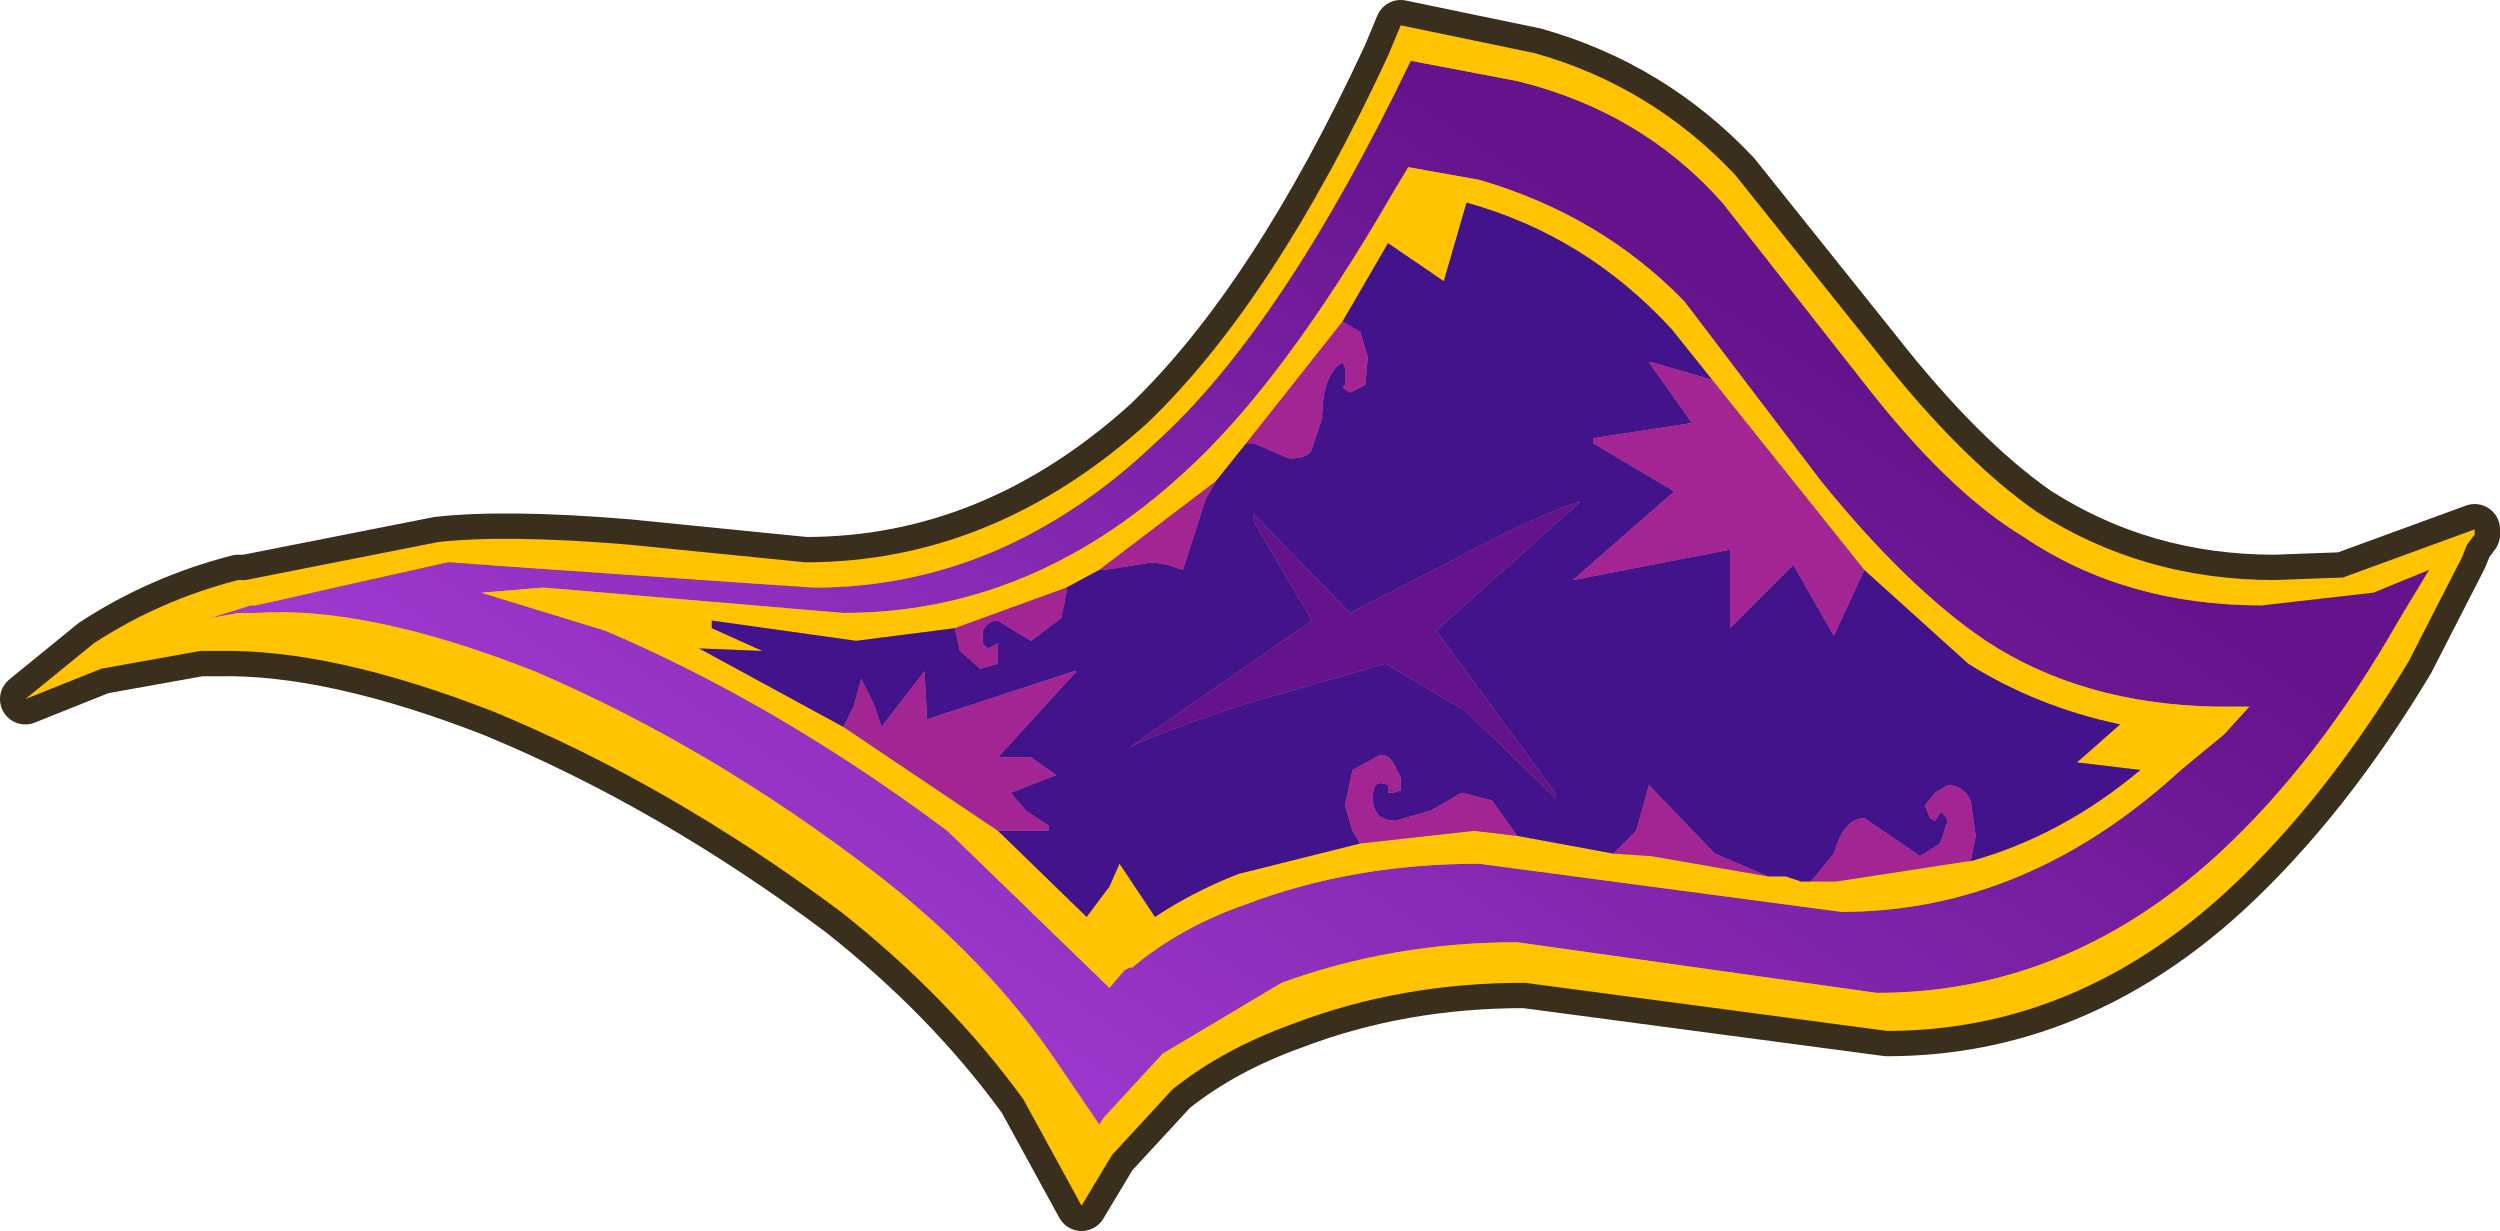 <?xml version="1.0" encoding="UTF-8" standalone="no"?>
<svg xmlns:xlink="http://www.w3.org/1999/xlink" height="24.3px" width="49.35px" xmlns="http://www.w3.org/2000/svg">
  <g transform="matrix(1.0, 0.0, 0.0, 1.0, -30.45, -293.2)">
    <path d="M57.85 294.3 L58.1 293.7 60.75 294.25 Q63.05 294.9 64.7 296.65 L67.5 300.15 Q69.15 302.25 70.65 303.3 72.75 304.65 75.35 304.65 L76.7 304.6 79.3 303.65 79.3 303.75 79.15 303.95 79.05 304.2 78.0 306.25 Q76.35 309.0 74.4 310.8 71.4 313.55 67.7 313.55 L60.55 312.6 Q58.1 312.6 56.0 313.4 54.6 313.9 53.6 314.7 L52.4 316.0 51.8 317.0 50.65 314.9 Q49.2 312.9 47.05 311.2 43.7 308.7 40.2 307.25 37.0 306.0 34.75 306.05 L34.4 306.05 32.45 306.4 30.95 307.0 32.3 305.9 Q33.6 305.05 35.15 304.65 L35.3 304.65 39.1 303.9 Q40.45 303.75 42.85 303.95 L46.35 304.3 Q50.05 304.3 53.1 301.55 55.6 299.15 57.85 294.3" fill="#9c9689" fill-rule="evenodd" stroke="none"/>
    <path d="M57.85 294.3 Q55.6 299.15 53.1 301.55 50.05 304.3 46.35 304.3 L42.85 303.95 Q40.45 303.75 39.1 303.9 L35.3 304.65 35.15 304.65 Q33.6 305.05 32.3 305.9 L30.95 307.0 32.45 306.4 34.4 306.05 34.75 306.05 Q37.0 306.0 40.2 307.25 43.7 308.7 47.05 311.2 49.2 312.9 50.65 314.9 L51.8 317.0 52.4 316.0 53.6 314.7 Q54.6 313.9 56.0 313.4 58.1 312.6 60.55 312.6 L67.7 313.55 Q71.4 313.55 74.4 310.8 76.35 309.0 78.0 306.25 L79.05 304.2 79.15 303.95 79.3 303.75 79.3 303.65 76.7 304.6 75.35 304.65 Q72.75 304.65 70.65 303.3 69.15 302.25 67.5 300.15 L64.7 296.65 Q63.05 294.9 60.75 294.25 L58.1 293.7 57.85 294.3 Z" fill="none" stroke="#3a2e1d" stroke-linecap="round" stroke-linejoin="round" stroke-width="1.0"/>
    <path d="M58.25 296.5 L57.95 297.0 Q55.75 300.8 53.8 302.55 50.8 305.3 47.1 305.3 L41.2 304.8 41.15 304.8 39.95 304.9 42.4 305.65 Q45.8 307.1 49.15 309.6 L52.35 312.7 52.65 312.35 52.75 312.3 52.8 312.3 Q53.75 311.5 55.05 311.05 57.15 310.25 59.65 310.25 L66.8 311.2 Q70.45 311.2 73.5 308.4 L74.35 307.7 74.85 307.15 74.2 307.15 Q71.55 307.1 69.65 305.85 68.1 304.8 66.4 302.7 L63.7 299.15 Q62.05 297.45 59.65 296.75 L58.25 296.5 M58.3 294.4 L60.4 294.8 Q62.85 295.4 64.45 297.2 L67.2 300.7 Q68.9 302.9 70.4 303.8 72.4 305.15 75.1 305.15 L77.3 304.9 78.4 304.45 77.8 305.45 Q76.2 308.25 74.25 310.05 71.25 312.8 67.5 312.8 L60.4 311.8 Q57.95 311.8 55.75 312.6 L53.4 314.0 52.25 315.25 52.15 315.4 51.3 314.15 Q49.95 312.15 47.75 310.45 44.5 307.95 41.0 306.45 37.7 305.15 35.5 305.3 L35.15 305.3 34.6 305.4 35.4 305.15 35.5 305.15 39.3 304.3 46.5 304.8 Q50.25 304.8 53.25 301.95 55.75 299.7 58.3 294.4" fill="url(#gradient0)" fill-rule="evenodd" stroke="none"/>
    <path d="M57.85 294.3 L58.1 293.7 60.75 294.25 Q63.05 294.9 64.7 296.65 L67.5 300.15 Q69.15 302.25 70.65 303.3 72.75 304.65 75.35 304.65 L76.7 304.6 79.3 303.65 79.3 303.75 79.15 303.95 79.05 304.2 78.0 306.25 Q76.35 309.0 74.4 310.8 71.4 313.55 67.7 313.55 L60.55 312.6 Q58.1 312.6 56.0 313.4 54.6 313.9 53.6 314.7 L52.4 316.0 51.8 317.0 50.65 314.9 Q49.2 312.9 47.05 311.2 43.7 308.7 40.2 307.25 37.0 306.0 34.75 306.05 L34.4 306.05 32.45 306.4 30.95 307.0 32.3 305.9 Q33.6 305.05 35.15 304.65 L35.3 304.65 39.1 303.9 Q40.45 303.75 42.85 303.95 L46.35 304.3 Q50.05 304.3 53.1 301.55 55.6 299.15 57.85 294.3 M58.25 296.5 L59.65 296.75 Q62.05 297.45 63.7 299.15 L66.4 302.7 Q68.1 304.8 69.65 305.85 71.55 307.1 74.2 307.15 L74.85 307.15 74.35 307.7 73.5 308.4 Q70.45 311.2 66.8 311.2 L59.65 310.25 Q57.15 310.25 55.05 311.05 53.75 311.5 52.8 312.3 L52.75 312.3 52.65 312.35 52.35 312.7 49.15 309.6 Q45.8 307.1 42.4 305.65 L39.95 304.9 41.15 304.8 41.2 304.8 47.1 305.3 Q50.8 305.3 53.8 302.55 55.75 300.8 57.95 297.0 L58.25 296.5 M58.3 294.4 Q55.75 299.7 53.25 301.95 50.25 304.8 46.5 304.8 L39.3 304.3 35.5 305.15 35.4 305.15 34.6 305.4 35.15 305.3 35.5 305.3 Q37.7 305.15 41.0 306.45 44.5 307.95 47.75 310.45 49.95 312.15 51.3 314.15 L52.15 315.4 52.25 315.25 53.4 314.0 55.75 312.6 Q57.95 311.8 60.4 311.8 L67.5 312.8 Q71.25 312.8 74.25 310.05 76.2 308.25 77.8 305.45 L78.4 304.45 77.3 304.9 75.1 305.15 Q72.4 305.15 70.4 303.8 68.9 302.9 67.2 300.7 L64.45 297.2 Q62.85 295.4 60.4 294.8 L58.3 294.4 M69.35 310.2 Q71.15 309.7 72.7 308.4 L71.45 308.25 72.3 307.5 Q70.65 307.15 69.3 306.3 L67.25 304.45 64.25 300.7 63.45 299.7 Q61.75 297.85 59.4 297.2 L58.95 298.75 57.85 298.0 56.95 299.55 55.05 301.95 54.45 302.7 52.15 304.45 51.5 304.8 49.3 305.6 47.35 305.85 44.5 305.45 44.5 305.6 45.5 306.05 44.25 306.0 47.1 307.55 50.15 309.6 51.9 311.3 52.35 310.7 52.55 310.25 53.25 311.3 Q54.0 310.8 54.9 310.45 L57.3 309.85 59.55 309.6 60.4 309.7 62.3 310.05 63.05 310.1 65.35 310.5 65.7 310.5 66.0 310.6 66.2 310.6 66.7 310.6 69.3 310.2 69.35 310.2" fill="#ffc300" fill-rule="evenodd" stroke="none"/>
    <path d="M67.25 304.45 L69.3 306.3 Q70.65 307.15 72.3 307.5 L71.45 308.25 72.7 308.4 Q71.15 309.7 69.35 310.2 L69.45 309.7 69.35 309.0 Q69.2 308.7 68.9 308.7 L68.65 308.85 68.45 309.1 68.55 309.35 68.65 309.4 68.75 309.25 68.8 309.25 68.9 309.4 68.75 309.85 68.35 310.1 67.25 309.35 Q66.85 309.35 66.65 310.05 L66.2 310.6 66.0 310.6 65.7 310.5 65.35 310.5 64.3 310.05 63.0 308.7 62.75 309.6 62.3 310.05 60.4 309.7 59.9 309.0 59.3 308.85 58.7 309.2 58.0 309.4 Q57.55 309.4 57.55 308.95 57.55 308.55 57.85 308.7 L57.85 308.85 57.95 308.85 58.1 308.8 58.1 308.55 57.95 308.25 Q57.85 308.1 57.7 308.1 L57.15 308.4 57.0 309.1 57.15 309.6 57.3 309.85 54.9 310.45 Q54.0 310.8 53.25 311.3 L52.55 310.25 52.35 310.7 51.9 311.3 50.15 309.6 51.15 309.6 51.15 309.5 50.7 309.2 50.4 308.85 51.3 308.5 50.8 308.15 50.15 308.15 51.7 306.45 51.65 306.45 48.75 307.4 48.7 306.45 47.85 307.55 47.7 307.1 47.45 306.6 47.3 307.15 47.1 307.55 44.25 306.0 45.5 306.05 44.5 305.6 44.5 305.45 47.35 305.85 49.3 305.6 49.4 306.05 49.8 306.4 50.15 306.3 50.15 305.9 49.95 306.0 49.85 305.9 49.85 305.65 Q49.95 305.45 50.15 305.45 L50.8 305.85 51.4 305.4 51.5 304.9 51.5 304.8 52.15 304.45 52.25 304.45 53.2 304.3 53.5 304.35 53.8 304.45 54.25 303.05 54.45 302.7 55.05 301.95 55.2 301.95 55.9 302.25 Q56.3 302.25 56.35 302.05 L56.55 301.45 Q56.55 300.6 56.95 300.35 L57.0 300.45 57.0 300.8 56.95 300.85 57.1 300.95 57.4 300.8 57.45 300.25 57.3 299.75 56.95 299.55 57.85 298.0 58.95 298.75 59.4 297.2 Q61.75 297.85 63.45 299.7 L64.25 300.7 63.05 300.35 63.0 300.35 63.85 301.55 61.9 301.85 61.9 301.95 63.5 302.9 61.5 304.65 64.6 304.05 64.6 305.6 65.85 304.35 66.65 305.75 67.25 304.45 M61.15 308.95 L61.15 308.85 58.8 305.65 61.65 303.1 Q60.8 303.35 58.95 304.35 L57.1 305.3 55.2 303.35 55.2 303.5 56.35 305.45 52.75 307.95 Q53.25 307.7 54.85 307.15 L57.8 306.3 59.4 307.25 61.15 308.95" fill="#43138c" fill-rule="evenodd" stroke="none"/>
    <path d="M67.25 304.45 L66.65 305.75 65.85 304.35 64.6 305.6 64.6 304.05 61.5 304.65 63.5 302.9 61.9 301.95 61.9 301.85 63.85 301.55 63.0 300.35 63.05 300.35 64.25 300.7 67.25 304.45 M56.95 299.55 L57.3 299.75 57.45 300.25 57.4 300.8 57.1 300.95 56.95 300.85 57.0 300.8 57.0 300.45 56.95 300.35 Q56.55 300.6 56.55 301.45 L56.35 302.05 Q56.3 302.25 55.9 302.25 L55.2 301.95 55.05 301.95 56.95 299.55 M54.45 302.7 L54.25 303.05 53.8 304.45 53.5 304.35 53.2 304.3 52.25 304.45 52.15 304.45 54.45 302.7 M51.5 304.8 L51.5 304.9 51.4 305.4 50.8 305.85 50.15 305.45 Q49.95 305.45 49.85 305.65 L49.85 305.9 49.95 306.0 50.15 305.9 50.15 306.3 49.8 306.4 49.4 306.05 49.3 305.6 51.5 304.8 M47.1 307.55 L47.3 307.15 47.45 306.6 47.7 307.1 47.85 307.55 48.7 306.45 48.75 307.4 51.65 306.45 51.7 306.45 50.15 308.15 50.8 308.15 51.3 308.5 50.4 308.85 50.7 309.2 51.15 309.5 51.15 309.6 50.15 309.6 47.1 307.55 M57.3 309.85 L57.15 309.6 57.0 309.1 57.15 308.4 57.7 308.1 Q57.85 308.1 57.95 308.25 L58.1 308.55 58.1 308.8 57.95 308.85 57.85 308.85 57.85 308.7 Q57.55 308.55 57.55 308.95 57.55 309.4 58.0 309.4 L58.7 309.2 59.3 308.85 59.9 309.0 60.4 309.7 59.55 309.6 57.3 309.85 M62.3 310.05 L62.75 309.6 63.0 308.7 64.3 310.05 65.35 310.5 63.05 310.1 62.3 310.05 M66.2 310.6 L66.65 310.05 Q66.85 309.35 67.25 309.35 L68.35 310.1 68.75 309.85 68.9 309.4 68.8 309.25 68.75 309.25 68.65 309.4 68.55 309.35 68.45 309.1 68.65 308.85 68.9 308.7 Q69.2 308.7 69.35 309.0 L69.45 309.7 69.35 310.2 69.3 310.2 66.7 310.6 66.2 310.6" fill="#a32493" fill-rule="evenodd" stroke="none"/>
    <path d="M61.15 308.95 L59.4 307.25 57.8 306.3 54.85 307.15 Q53.25 307.7 52.75 307.95 L56.35 305.45 55.2 303.5 55.2 303.35 57.1 305.3 58.95 304.35 Q60.8 303.35 61.65 303.1 L58.8 305.65 61.15 308.85 61.15 308.95" fill="#65138c" fill-rule="evenodd" stroke="none"/>
  </g>
  <defs>
    <linearGradient gradientTransform="matrix(0.005, -0.013, 0.009, 0.006, 55.9, 306.7)" gradientUnits="userSpaceOnUse" id="gradient0" spreadMethod="pad" x1="-819.2" x2="819.2">
      <stop offset="0.0" stop-color="#a13bd2"/>
      <stop offset="1.0" stop-color="#65138c"/>
    </linearGradient>
  </defs>
</svg>
